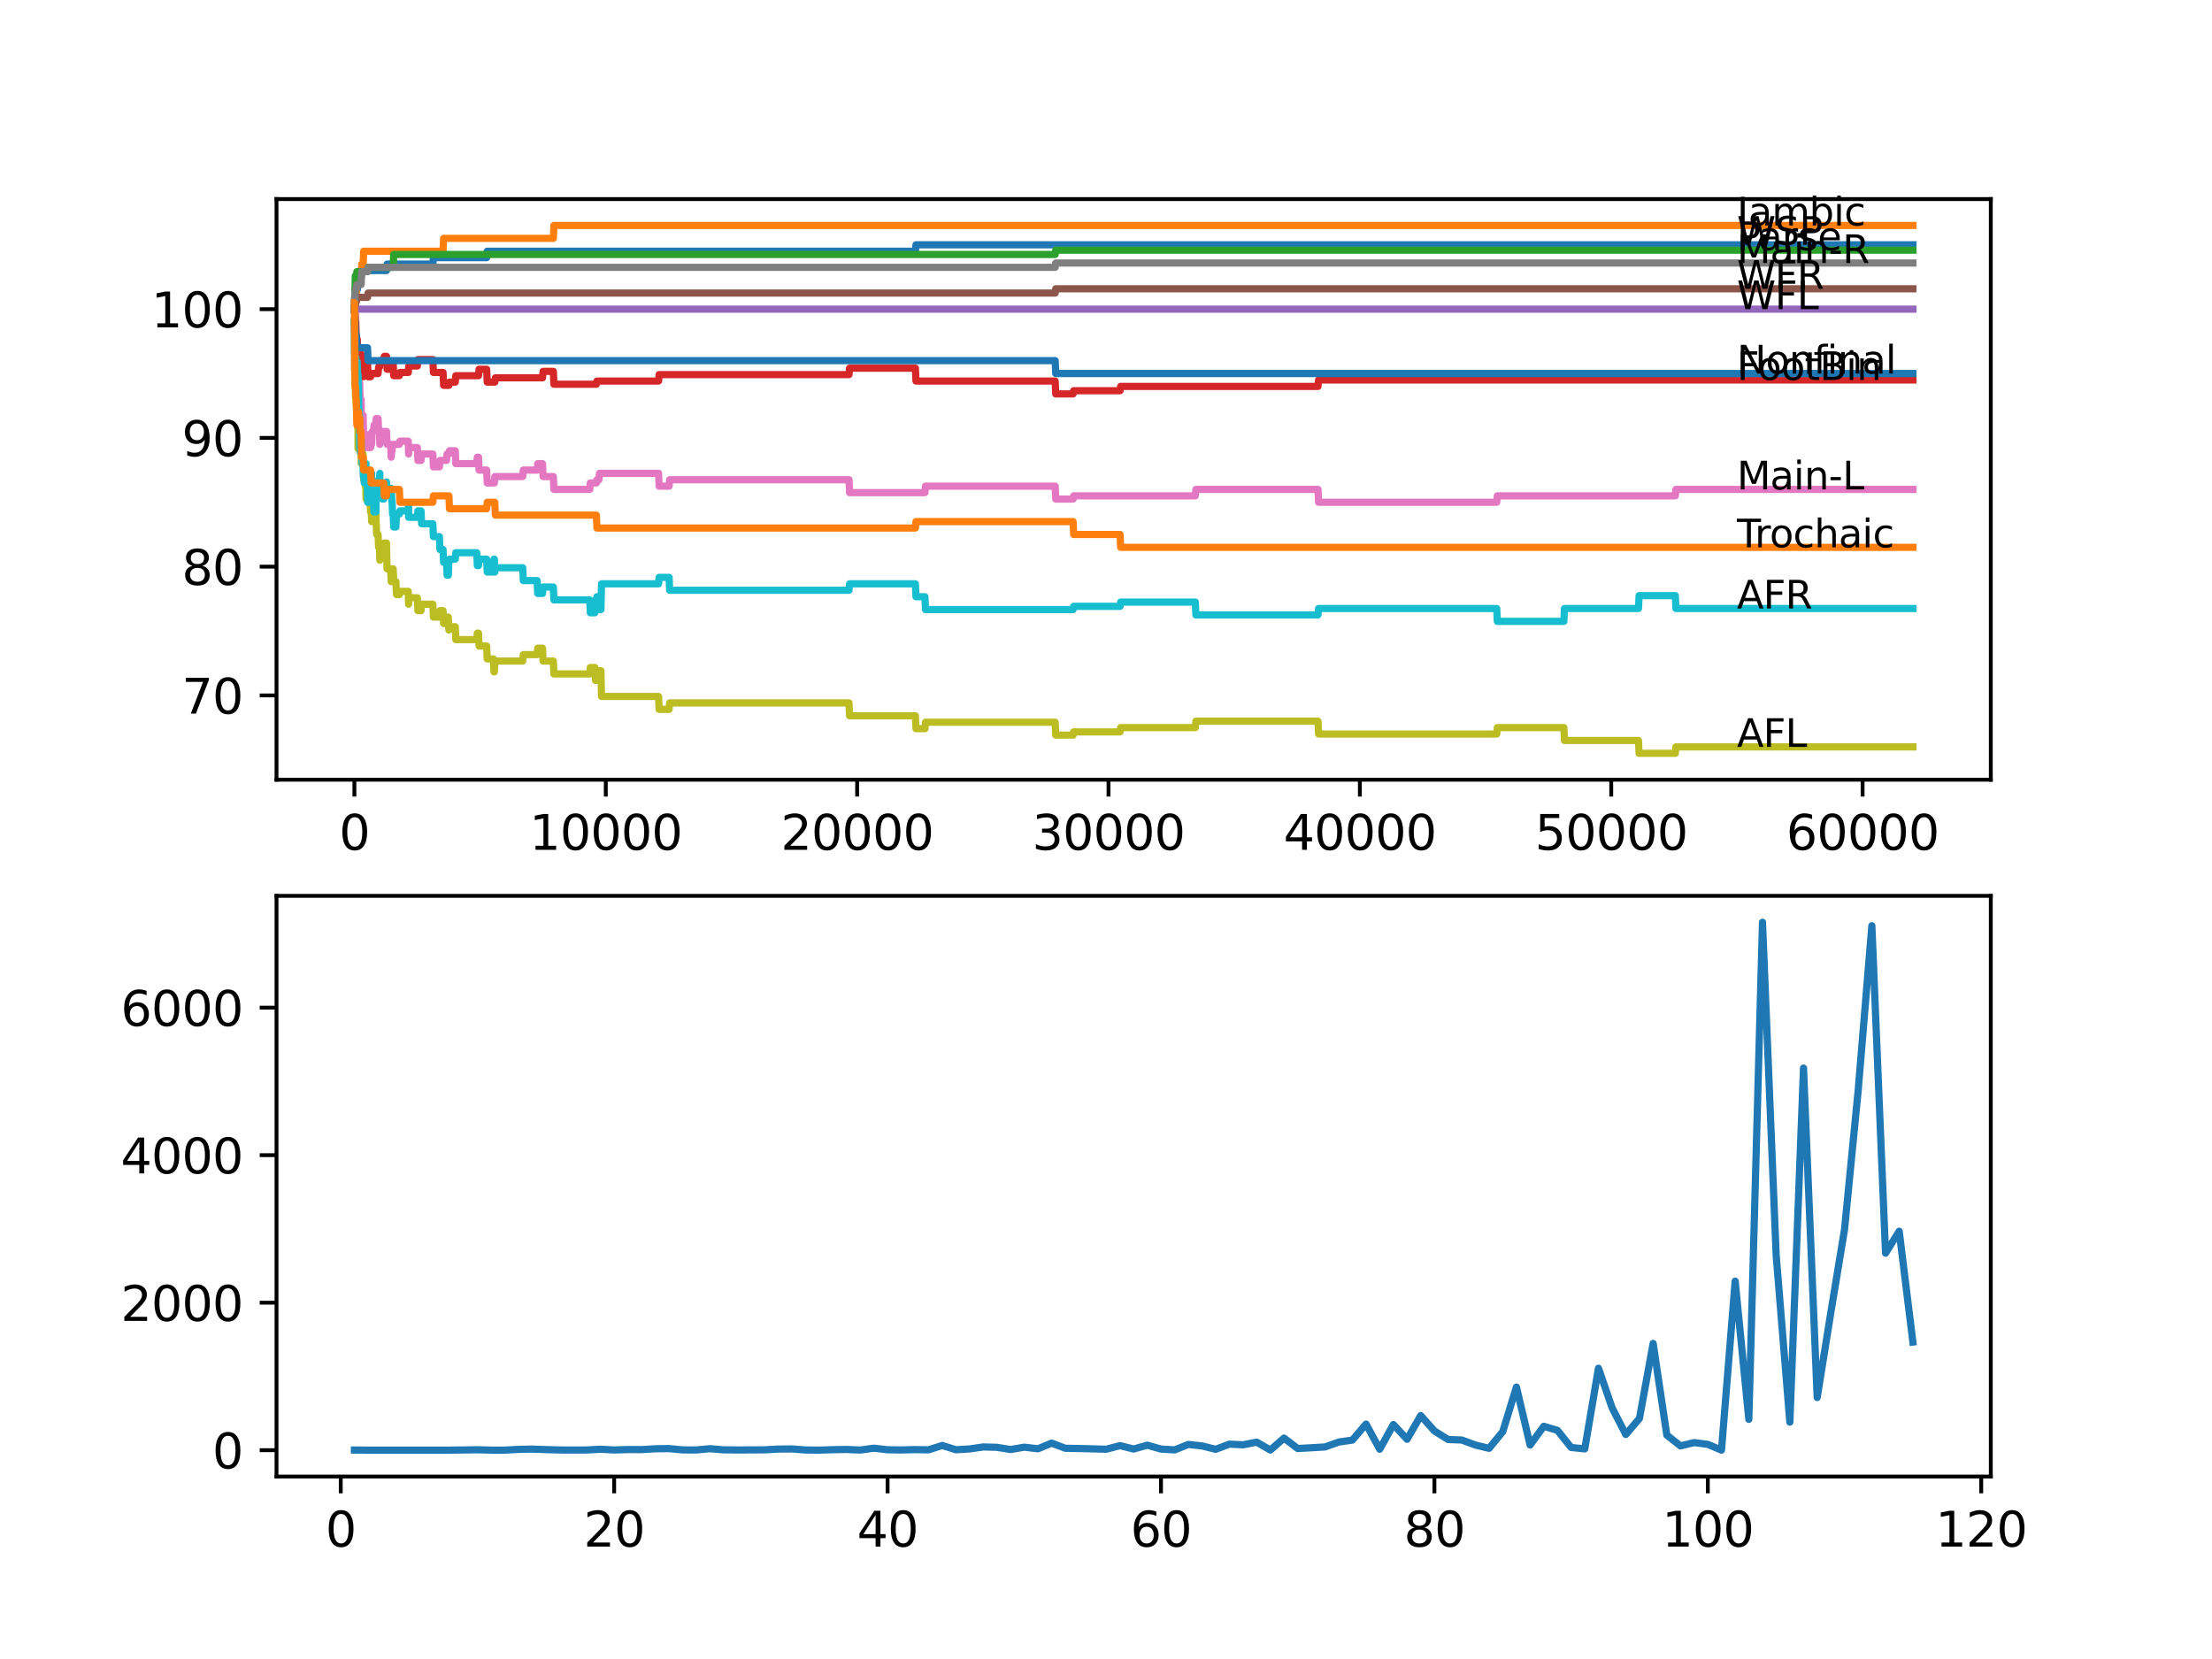 <?xml version="1.0" encoding="utf-8" standalone="no"?>
<!DOCTYPE svg PUBLIC "-//W3C//DTD SVG 1.1//EN"
  "http://www.w3.org/Graphics/SVG/1.1/DTD/svg11.dtd">
<svg xmlns:xlink="http://www.w3.org/1999/xlink" width="460.8pt" height="345.6pt" viewBox="0 0 460.8 345.6" xmlns="http://www.w3.org/2000/svg" version="1.1">
 <defs>
  <style type="text/css">*{stroke-linejoin: round; stroke-linecap: butt}</style>
 </defs>
 <g id="figure_1">
  <g id="patch_1">
   <path d="M 0 345.6 
L 460.8 345.6 
L 460.8 0 
L 0 0 
z
" style="fill: #ffffff"/>
  </g>
  <g id="axes_1">
   <g id="patch_2">
    <path d="M 57.6 162.432 
L 414.72 162.432 
L 414.72 41.472 
L 57.6 41.472 
z
" style="fill: #ffffff"/>
   </g>
   <g id="matplotlib.axis_1">
    <g id="xtick_1">
     <g id="line2d_1">
      <defs>
       <path id="m7bf38238f0" d="M 0 0 
L 0 3.5 
" style="stroke: #000000; stroke-width: 0.8"/>
      </defs>
      <g>
       <use xlink:href="#m7bf38238f0" x="73.827" y="162.432" style="stroke: #000000; stroke-width: 0.8"/>
      </g>
     </g>
     <g id="text_1">
      <!-- 0 -->
      <g transform="translate(70.646 177.03)scale(0.1 -0.1)">
       <defs>
        <path id="DejaVuSans-30" d="M 2034 4250 
Q 1547 4250 1301 3770 
Q 1056 3291 1056 2328 
Q 1056 1369 1301 889 
Q 1547 409 2034 409 
Q 2525 409 2770 889 
Q 3016 1369 3016 2328 
Q 3016 3291 2770 3770 
Q 2525 4250 2034 4250 
z
M 2034 4750 
Q 2819 4750 3233 4129 
Q 3647 3509 3647 2328 
Q 3647 1150 3233 529 
Q 2819 -91 2034 -91 
Q 1250 -91 836 529 
Q 422 1150 422 2328 
Q 422 3509 836 4129 
Q 1250 4750 2034 4750 
z
" transform="scale(0.016)"/>
       </defs>
       <use xlink:href="#DejaVuSans-30"/>
      </g>
     </g>
    </g>
    <g id="xtick_2">
     <g id="line2d_2">
      <g>
       <use xlink:href="#m7bf38238f0" x="126.192" y="162.432" style="stroke: #000000; stroke-width: 0.8"/>
      </g>
     </g>
     <g id="text_2">
      <!-- 10000 -->
      <g transform="translate(110.286 177.03)scale(0.1 -0.1)">
       <defs>
        <path id="DejaVuSans-31" d="M 794 531 
L 1825 531 
L 1825 4091 
L 703 3866 
L 703 4441 
L 1819 4666 
L 2450 4666 
L 2450 531 
L 3481 531 
L 3481 0 
L 794 0 
L 794 531 
z
" transform="scale(0.016)"/>
       </defs>
       <use xlink:href="#DejaVuSans-31"/>
       <use xlink:href="#DejaVuSans-30" x="63.623"/>
       <use xlink:href="#DejaVuSans-30" x="127.246"/>
       <use xlink:href="#DejaVuSans-30" x="190.869"/>
       <use xlink:href="#DejaVuSans-30" x="254.492"/>
      </g>
     </g>
    </g>
    <g id="xtick_3">
     <g id="line2d_3">
      <g>
       <use xlink:href="#m7bf38238f0" x="178.556" y="162.432" style="stroke: #000000; stroke-width: 0.8"/>
      </g>
     </g>
     <g id="text_3">
      <!-- 20000 -->
      <g transform="translate(162.65 177.03)scale(0.1 -0.1)">
       <defs>
        <path id="DejaVuSans-32" d="M 1228 531 
L 3431 531 
L 3431 0 
L 469 0 
L 469 531 
Q 828 903 1448 1529 
Q 2069 2156 2228 2338 
Q 2531 2678 2651 2914 
Q 2772 3150 2772 3378 
Q 2772 3750 2511 3984 
Q 2250 4219 1831 4219 
Q 1534 4219 1204 4116 
Q 875 4013 500 3803 
L 500 4441 
Q 881 4594 1212 4672 
Q 1544 4750 1819 4750 
Q 2544 4750 2975 4387 
Q 3406 4025 3406 3419 
Q 3406 3131 3298 2873 
Q 3191 2616 2906 2266 
Q 2828 2175 2409 1742 
Q 1991 1309 1228 531 
z
" transform="scale(0.016)"/>
       </defs>
       <use xlink:href="#DejaVuSans-32"/>
       <use xlink:href="#DejaVuSans-30" x="63.623"/>
       <use xlink:href="#DejaVuSans-30" x="127.246"/>
       <use xlink:href="#DejaVuSans-30" x="190.869"/>
       <use xlink:href="#DejaVuSans-30" x="254.492"/>
      </g>
     </g>
    </g>
    <g id="xtick_4">
     <g id="line2d_4">
      <g>
       <use xlink:href="#m7bf38238f0" x="230.921" y="162.432" style="stroke: #000000; stroke-width: 0.8"/>
      </g>
     </g>
     <g id="text_4">
      <!-- 30000 -->
      <g transform="translate(215.015 177.03)scale(0.1 -0.1)">
       <defs>
        <path id="DejaVuSans-33" d="M 2597 2516 
Q 3050 2419 3304 2112 
Q 3559 1806 3559 1356 
Q 3559 666 3084 287 
Q 2609 -91 1734 -91 
Q 1441 -91 1130 -33 
Q 819 25 488 141 
L 488 750 
Q 750 597 1062 519 
Q 1375 441 1716 441 
Q 2309 441 2620 675 
Q 2931 909 2931 1356 
Q 2931 1769 2642 2001 
Q 2353 2234 1838 2234 
L 1294 2234 
L 1294 2753 
L 1863 2753 
Q 2328 2753 2575 2939 
Q 2822 3125 2822 3475 
Q 2822 3834 2567 4026 
Q 2313 4219 1838 4219 
Q 1578 4219 1281 4162 
Q 984 4106 628 3988 
L 628 4550 
Q 988 4650 1302 4700 
Q 1616 4750 1894 4750 
Q 2613 4750 3031 4423 
Q 3450 4097 3450 3541 
Q 3450 3153 3228 2886 
Q 3006 2619 2597 2516 
z
" transform="scale(0.016)"/>
       </defs>
       <use xlink:href="#DejaVuSans-33"/>
       <use xlink:href="#DejaVuSans-30" x="63.623"/>
       <use xlink:href="#DejaVuSans-30" x="127.246"/>
       <use xlink:href="#DejaVuSans-30" x="190.869"/>
       <use xlink:href="#DejaVuSans-30" x="254.492"/>
      </g>
     </g>
    </g>
    <g id="xtick_5">
     <g id="line2d_5">
      <g>
       <use xlink:href="#m7bf38238f0" x="283.285" y="162.432" style="stroke: #000000; stroke-width: 0.8"/>
      </g>
     </g>
     <g id="text_5">
      <!-- 40000 -->
      <g transform="translate(267.379 177.03)scale(0.1 -0.1)">
       <defs>
        <path id="DejaVuSans-34" d="M 2419 4116 
L 825 1625 
L 2419 1625 
L 2419 4116 
z
M 2253 4666 
L 3047 4666 
L 3047 1625 
L 3713 1625 
L 3713 1100 
L 3047 1100 
L 3047 0 
L 2419 0 
L 2419 1100 
L 313 1100 
L 313 1709 
L 2253 4666 
z
" transform="scale(0.016)"/>
       </defs>
       <use xlink:href="#DejaVuSans-34"/>
       <use xlink:href="#DejaVuSans-30" x="63.623"/>
       <use xlink:href="#DejaVuSans-30" x="127.246"/>
       <use xlink:href="#DejaVuSans-30" x="190.869"/>
       <use xlink:href="#DejaVuSans-30" x="254.492"/>
      </g>
     </g>
    </g>
    <g id="xtick_6">
     <g id="line2d_6">
      <g>
       <use xlink:href="#m7bf38238f0" x="335.65" y="162.432" style="stroke: #000000; stroke-width: 0.8"/>
      </g>
     </g>
     <g id="text_6">
      <!-- 50000 -->
      <g transform="translate(319.744 177.03)scale(0.1 -0.1)">
       <defs>
        <path id="DejaVuSans-35" d="M 691 4666 
L 3169 4666 
L 3169 4134 
L 1269 4134 
L 1269 2991 
Q 1406 3038 1543 3061 
Q 1681 3084 1819 3084 
Q 2600 3084 3056 2656 
Q 3513 2228 3513 1497 
Q 3513 744 3044 326 
Q 2575 -91 1722 -91 
Q 1428 -91 1123 -41 
Q 819 9 494 109 
L 494 744 
Q 775 591 1075 516 
Q 1375 441 1709 441 
Q 2250 441 2565 725 
Q 2881 1009 2881 1497 
Q 2881 1984 2565 2268 
Q 2250 2553 1709 2553 
Q 1456 2553 1204 2497 
Q 953 2441 691 2322 
L 691 4666 
z
" transform="scale(0.016)"/>
       </defs>
       <use xlink:href="#DejaVuSans-35"/>
       <use xlink:href="#DejaVuSans-30" x="63.623"/>
       <use xlink:href="#DejaVuSans-30" x="127.246"/>
       <use xlink:href="#DejaVuSans-30" x="190.869"/>
       <use xlink:href="#DejaVuSans-30" x="254.492"/>
      </g>
     </g>
    </g>
    <g id="xtick_7">
     <g id="line2d_7">
      <g>
       <use xlink:href="#m7bf38238f0" x="388.014" y="162.432" style="stroke: #000000; stroke-width: 0.8"/>
      </g>
     </g>
     <g id="text_7">
      <!-- 60000 -->
      <g transform="translate(372.108 177.03)scale(0.1 -0.1)">
       <defs>
        <path id="DejaVuSans-36" d="M 2113 2584 
Q 1688 2584 1439 2293 
Q 1191 2003 1191 1497 
Q 1191 994 1439 701 
Q 1688 409 2113 409 
Q 2538 409 2786 701 
Q 3034 994 3034 1497 
Q 3034 2003 2786 2293 
Q 2538 2584 2113 2584 
z
M 3366 4563 
L 3366 3988 
Q 3128 4100 2886 4159 
Q 2644 4219 2406 4219 
Q 1781 4219 1451 3797 
Q 1122 3375 1075 2522 
Q 1259 2794 1537 2939 
Q 1816 3084 2150 3084 
Q 2853 3084 3261 2657 
Q 3669 2231 3669 1497 
Q 3669 778 3244 343 
Q 2819 -91 2113 -91 
Q 1303 -91 875 529 
Q 447 1150 447 2328 
Q 447 3434 972 4092 
Q 1497 4750 2381 4750 
Q 2619 4750 2861 4703 
Q 3103 4656 3366 4563 
z
" transform="scale(0.016)"/>
       </defs>
       <use xlink:href="#DejaVuSans-36"/>
       <use xlink:href="#DejaVuSans-30" x="63.623"/>
       <use xlink:href="#DejaVuSans-30" x="127.246"/>
       <use xlink:href="#DejaVuSans-30" x="190.869"/>
       <use xlink:href="#DejaVuSans-30" x="254.492"/>
      </g>
     </g>
    </g>
   </g>
   <g id="matplotlib.axis_2">
    <g id="ytick_1">
     <g id="line2d_8">
      <defs>
       <path id="m61b0fc050c" d="M 0 0 
L -3.5 0 
" style="stroke: #000000; stroke-width: 0.8"/>
      </defs>
      <g>
       <use xlink:href="#m61b0fc050c" x="57.6" y="144.865" style="stroke: #000000; stroke-width: 0.8"/>
      </g>
     </g>
     <g id="text_8">
      <!-- 70 -->
      <g transform="translate(37.875 148.664)scale(0.1 -0.1)">
       <defs>
        <path id="DejaVuSans-37" d="M 525 4666 
L 3525 4666 
L 3525 4397 
L 1831 0 
L 1172 0 
L 2766 4134 
L 525 4134 
L 525 4666 
z
" transform="scale(0.016)"/>
       </defs>
       <use xlink:href="#DejaVuSans-37"/>
       <use xlink:href="#DejaVuSans-30" x="63.623"/>
      </g>
     </g>
    </g>
    <g id="ytick_2">
     <g id="line2d_9">
      <g>
       <use xlink:href="#m61b0fc050c" x="57.6" y="118.044" style="stroke: #000000; stroke-width: 0.8"/>
      </g>
     </g>
     <g id="text_9">
      <!-- 80 -->
      <g transform="translate(37.875 121.843)scale(0.1 -0.1)">
       <defs>
        <path id="DejaVuSans-38" d="M 2034 2216 
Q 1584 2216 1326 1975 
Q 1069 1734 1069 1313 
Q 1069 891 1326 650 
Q 1584 409 2034 409 
Q 2484 409 2743 651 
Q 3003 894 3003 1313 
Q 3003 1734 2745 1975 
Q 2488 2216 2034 2216 
z
M 1403 2484 
Q 997 2584 770 2862 
Q 544 3141 544 3541 
Q 544 4100 942 4425 
Q 1341 4750 2034 4750 
Q 2731 4750 3128 4425 
Q 3525 4100 3525 3541 
Q 3525 3141 3298 2862 
Q 3072 2584 2669 2484 
Q 3125 2378 3379 2068 
Q 3634 1759 3634 1313 
Q 3634 634 3220 271 
Q 2806 -91 2034 -91 
Q 1263 -91 848 271 
Q 434 634 434 1313 
Q 434 1759 690 2068 
Q 947 2378 1403 2484 
z
M 1172 3481 
Q 1172 3119 1398 2916 
Q 1625 2713 2034 2713 
Q 2441 2713 2670 2916 
Q 2900 3119 2900 3481 
Q 2900 3844 2670 4047 
Q 2441 4250 2034 4250 
Q 1625 4250 1398 4047 
Q 1172 3844 1172 3481 
z
" transform="scale(0.016)"/>
       </defs>
       <use xlink:href="#DejaVuSans-38"/>
       <use xlink:href="#DejaVuSans-30" x="63.623"/>
      </g>
     </g>
    </g>
    <g id="ytick_3">
     <g id="line2d_10">
      <g>
       <use xlink:href="#m61b0fc050c" x="57.6" y="91.224" style="stroke: #000000; stroke-width: 0.8"/>
      </g>
     </g>
     <g id="text_10">
      <!-- 90 -->
      <g transform="translate(37.875 95.023)scale(0.1 -0.1)">
       <defs>
        <path id="DejaVuSans-39" d="M 703 97 
L 703 672 
Q 941 559 1184 500 
Q 1428 441 1663 441 
Q 2288 441 2617 861 
Q 2947 1281 2994 2138 
Q 2813 1869 2534 1725 
Q 2256 1581 1919 1581 
Q 1219 1581 811 2004 
Q 403 2428 403 3163 
Q 403 3881 828 4315 
Q 1253 4750 1959 4750 
Q 2769 4750 3195 4129 
Q 3622 3509 3622 2328 
Q 3622 1225 3098 567 
Q 2575 -91 1691 -91 
Q 1453 -91 1209 -44 
Q 966 3 703 97 
z
M 1959 2075 
Q 2384 2075 2632 2365 
Q 2881 2656 2881 3163 
Q 2881 3666 2632 3958 
Q 2384 4250 1959 4250 
Q 1534 4250 1286 3958 
Q 1038 3666 1038 3163 
Q 1038 2656 1286 2365 
Q 1534 2075 1959 2075 
z
" transform="scale(0.016)"/>
       </defs>
       <use xlink:href="#DejaVuSans-39"/>
       <use xlink:href="#DejaVuSans-30" x="63.623"/>
      </g>
     </g>
    </g>
    <g id="ytick_4">
     <g id="line2d_11">
      <g>
       <use xlink:href="#m61b0fc050c" x="57.6" y="64.403" style="stroke: #000000; stroke-width: 0.8"/>
      </g>
     </g>
     <g id="text_11">
      <!-- 100 -->
      <g transform="translate(31.512 68.203)scale(0.1 -0.1)">
       <use xlink:href="#DejaVuSans-31"/>
       <use xlink:href="#DejaVuSans-30" x="63.623"/>
       <use xlink:href="#DejaVuSans-30" x="127.246"/>
      </g>
     </g>
    </g>
   </g>
   <g id="line2d_12">
    <path d="M 73.833 63.062 
L 73.843 63.062 
L 73.964 60.38 
L 74.424 60.38 
L 74.54 59.039 
L 74.576 59.039 
L 74.692 57.698 
L 74.953 57.698 
L 75.069 56.357 
L 80.52 56.357 
L 80.635 55.016 
L 90.17 55.016 
L 90.286 53.675 
L 101.382 53.675 
L 101.497 52.334 
L 190.695 52.334 
L 190.81 50.993 
L 398.487 50.993 
L 398.487 50.993 
" clip-path="url(#p7c6f88dad3)" style="fill: none; stroke: #1f77b4; stroke-width: 1.5; stroke-linecap: square"/>
   </g>
   <g id="line2d_13">
    <path d="M 73.833 64.403 
L 73.843 64.403 
L 73.969 60.38 
L 74.11 60.38 
L 74.126 63.062 
L 74.22 60.38 
L 74.335 57.698 
L 75.247 57.698 
L 75.362 55.016 
L 75.65 55.016 
L 75.765 52.334 
L 92.296 52.334 
L 92.412 49.652 
L 115.274 49.652 
L 115.389 46.97 
L 398.487 46.97 
L 398.487 46.97 
" clip-path="url(#p7c6f88dad3)" style="fill: none; stroke: #ff7f0e; stroke-width: 1.5; stroke-linecap: square"/>
   </g>
   <g id="line2d_14">
    <path d="M 73.833 64.403 
L 73.854 64.403 
L 74.016 57.475 
L 74.236 57.475 
L 74.351 56.581 
L 76.566 56.581 
L 76.681 55.687 
L 81.902 55.687 
L 82.017 53.005 
L 219.814 53.005 
L 219.93 52.111 
L 398.487 52.111 
L 398.487 52.111 
" clip-path="url(#p7c6f88dad3)" style="fill: none; stroke: #2ca02c; stroke-width: 1.5; stroke-linecap: square"/>
   </g>
   <g id="line2d_15">
    <path d="M 73.833 67.085 
L 73.838 67.085 
L 73.869 69.097 
L 73.958 65.297 
L 73.99 65.297 
L 74.068 67.979 
L 74.1 67.085 
L 74.126 67.085 
L 74.241 71.556 
L 74.325 71.556 
L 74.424 70.662 
L 74.54 73.344 
L 74.576 73.344 
L 74.692 76.026 
L 74.707 76.026 
L 74.822 75.355 
L 74.953 75.355 
L 74.959 78.037 
L 75.058 76.026 
L 75.173 74.685 
L 75.199 74.685 
L 75.247 73.791 
L 75.252 76.473 
L 75.299 75.802 
L 75.65 75.802 
L 75.681 78.484 
L 75.76 77.143 
L 76.205 77.143 
L 76.32 75.802 
L 76.566 75.802 
L 76.681 78.484 
L 77.205 78.484 
L 77.32 77.814 
L 78.76 77.814 
L 78.875 76.473 
L 79.064 76.473 
L 79.179 75.132 
L 79.938 75.132 
L 80.054 74.238 
L 80.52 74.238 
L 80.635 76.92 
L 81.378 76.92 
L 81.494 75.579 
L 81.902 75.579 
L 82.017 78.261 
L 83.195 78.261 
L 83.311 77.59 
L 85.049 77.59 
L 85.164 76.249 
L 86.94 76.249 
L 87.055 74.908 
L 90.17 74.908 
L 90.286 77.59 
L 92.296 77.59 
L 92.412 80.272 
L 93.517 80.272 
L 93.632 79.602 
L 94.836 79.602 
L 94.951 78.261 
L 99.685 78.261 
L 99.8 76.92 
L 101.382 76.92 
L 101.497 79.602 
L 103.078 79.602 
L 103.193 78.708 
L 113.017 78.708 
L 113.132 77.367 
L 115.274 77.367 
L 115.389 80.049 
L 124.234 80.049 
L 124.349 79.378 
L 137.194 79.378 
L 137.309 78.037 
L 176.865 78.037 
L 176.98 76.696 
L 190.695 76.696 
L 190.81 79.378 
L 219.814 79.378 
L 219.93 82.06 
L 223.553 82.06 
L 223.668 81.39 
L 233.335 81.39 
L 233.45 80.496 
L 274.561 80.496 
L 274.677 79.155 
L 398.487 79.155 
L 398.487 79.155 
" clip-path="url(#p7c6f88dad3)" style="fill: none; stroke: #d62728; stroke-width: 1.5; stroke-linecap: square"/>
   </g>
   <g id="line2d_16">
    <path d="M 73.833 64.403 
L 398.487 64.403 
L 398.487 64.403 
" clip-path="url(#p7c6f88dad3)" style="fill: none; stroke: #9467bd; stroke-width: 1.5; stroke-linecap: square"/>
   </g>
   <g id="line2d_17">
    <path d="M 73.833 64.403 
L 73.854 64.403 
L 73.969 63.733 
L 73.99 63.733 
L 74.105 62.839 
L 74.236 62.839 
L 74.351 61.945 
L 76.566 61.945 
L 76.681 61.051 
L 219.814 61.051 
L 219.93 60.157 
L 398.487 60.157 
L 398.487 60.157 
" clip-path="url(#p7c6f88dad3)" style="fill: none; stroke: #8c564b; stroke-width: 1.5; stroke-linecap: square"/>
   </g>
   <g id="line2d_18">
    <path d="M 73.833 67.085 
L 73.838 67.085 
L 73.843 66.415 
L 73.869 77.143 
L 73.89 77.143 
L 73.99 76.473 
L 74.105 79.155 
L 74.126 79.155 
L 74.241 83.178 
L 74.424 83.178 
L 74.54 85.86 
L 74.576 84.519 
L 74.582 87.201 
L 74.644 87.201 
L 74.681 87.201 
L 74.807 82.507 
L 74.849 82.507 
L 74.953 79.825 
L 74.959 82.507 
L 74.995 81.837 
L 75 84.519 
L 75.063 83.178 
L 75.231 83.178 
L 75.288 88.542 
L 75.346 86.53 
L 75.65 86.53 
L 75.77 91.894 
L 75.885 90.553 
L 76.205 90.553 
L 76.252 93.235 
L 76.315 91.894 
L 76.467 91.894 
L 76.566 90.553 
L 76.571 93.235 
L 77.205 93.235 
L 77.32 92.565 
L 77.42 92.565 
L 77.54 89.883 
L 77.812 89.883 
L 77.928 88.542 
L 78.252 88.542 
L 78.367 87.201 
L 78.76 87.201 
L 78.875 89.883 
L 79.064 89.883 
L 79.127 92.565 
L 79.174 91.224 
L 79.556 91.224 
L 79.671 89.883 
L 80.52 89.883 
L 80.635 92.565 
L 81.378 92.565 
L 81.494 95.247 
L 81.499 95.247 
L 81.614 93.906 
L 81.672 93.906 
L 81.787 92.565 
L 83.195 92.565 
L 83.311 91.894 
L 85.049 91.894 
L 85.117 94.576 
L 85.159 93.235 
L 86.94 93.235 
L 87.055 95.917 
L 87.715 95.917 
L 87.83 94.576 
L 90.17 94.576 
L 90.286 97.258 
L 91.537 97.258 
L 91.652 95.917 
L 93.019 95.917 
L 93.134 94.576 
L 93.517 94.576 
L 93.632 93.906 
L 94.836 93.906 
L 94.951 96.588 
L 99.319 96.588 
L 99.434 95.247 
L 99.685 95.247 
L 99.8 97.929 
L 101.382 97.929 
L 101.497 100.611 
L 102.984 100.611 
L 103.099 99.27 
L 108.896 99.27 
L 109.011 97.929 
L 111.902 97.929 
L 112.017 96.588 
L 113.017 96.588 
L 113.132 99.27 
L 115.274 99.27 
L 115.389 101.952 
L 122.856 101.952 
L 122.972 100.611 
L 124.234 100.611 
L 124.349 99.94 
L 124.773 99.94 
L 124.888 98.599 
L 137.194 98.599 
L 137.309 101.281 
L 139.383 101.281 
L 139.498 99.94 
L 176.865 99.94 
L 176.98 102.623 
L 192.684 102.623 
L 192.8 101.281 
L 219.814 101.281 
L 219.93 103.964 
L 223.553 103.964 
L 223.668 103.293 
L 249.008 103.293 
L 249.123 101.952 
L 274.561 101.952 
L 274.677 104.634 
L 311.798 104.634 
L 311.913 103.293 
L 349.008 103.293 
L 349.123 101.952 
L 398.487 101.952 
L 398.487 101.952 
" clip-path="url(#p7c6f88dad3)" style="fill: none; stroke: #e377c2; stroke-width: 1.5; stroke-linecap: square"/>
   </g>
   <g id="line2d_19">
    <path d="M 73.833 64.403 
L 73.848 64.403 
L 73.964 61.051 
L 73.99 61.051 
L 74.105 60.157 
L 74.236 60.157 
L 74.351 59.263 
L 75.231 59.263 
L 75.346 56.581 
L 76.566 56.581 
L 76.681 55.687 
L 219.814 55.687 
L 219.93 54.793 
L 398.487 54.793 
L 398.487 54.793 
" clip-path="url(#p7c6f88dad3)" style="fill: none; stroke: #7f7f7f; stroke-width: 1.5; stroke-linecap: square"/>
   </g>
   <g id="line2d_20">
    <path d="M 73.833 67.085 
L 73.838 67.085 
L 73.843 66.415 
L 73.869 77.143 
L 73.875 77.143 
L 73.922 75.579 
L 73.937 80.049 
L 73.964 80.049 
L 73.99 80.049 
L 74.068 82.731 
L 74.1 81.837 
L 74.126 81.837 
L 74.241 84.966 
L 74.283 84.966 
L 74.325 87.648 
L 74.393 86.754 
L 74.424 86.754 
L 74.54 89.436 
L 74.561 88.095 
L 74.582 93.459 
L 74.634 93.459 
L 74.681 93.459 
L 74.77 88.765 
L 74.796 91.447 
L 74.849 91.447 
L 74.953 88.765 
L 74.959 91.447 
L 74.995 90.777 
L 75 93.459 
L 75.058 92.118 
L 75.173 94.8 
L 75.199 94.8 
L 75.247 93.906 
L 75.252 96.588 
L 75.299 95.917 
L 75.315 95.917 
L 75.43 94.576 
L 75.65 94.576 
L 75.77 99.94 
L 75.885 98.599 
L 76.001 98.599 
L 76.116 101.281 
L 76.205 101.281 
L 76.252 103.964 
L 76.315 102.623 
L 76.467 102.623 
L 76.566 101.281 
L 76.571 103.964 
L 77.069 103.964 
L 77.184 106.646 
L 77.205 106.646 
L 77.32 105.975 
L 77.325 105.975 
L 77.42 108.657 
L 77.435 107.316 
L 77.488 107.316 
L 77.603 105.975 
L 77.812 105.975 
L 77.896 104.634 
L 77.901 107.316 
L 77.917 107.316 
L 78.252 107.316 
L 78.331 105.975 
L 78.336 108.657 
L 78.352 108.657 
L 78.467 111.339 
L 78.76 111.339 
L 78.875 114.021 
L 79.064 114.021 
L 79.127 116.703 
L 79.174 115.362 
L 79.556 115.362 
L 79.671 114.021 
L 79.938 114.021 
L 80.054 113.127 
L 80.509 113.127 
L 80.63 118.491 
L 81.378 118.491 
L 81.494 121.173 
L 81.499 121.173 
L 81.614 119.832 
L 81.672 119.832 
L 81.787 118.491 
L 81.902 118.491 
L 82.017 121.173 
L 82.478 121.173 
L 82.593 123.855 
L 83.195 123.855 
L 83.311 123.185 
L 85.049 123.185 
L 85.117 125.867 
L 85.159 124.526 
L 86.94 124.526 
L 87.055 127.208 
L 87.715 127.208 
L 87.83 125.867 
L 90.17 125.867 
L 90.286 128.549 
L 91.537 128.549 
L 91.652 127.208 
L 92.296 127.208 
L 92.412 129.89 
L 93.019 129.89 
L 93.134 128.549 
L 93.386 128.549 
L 93.501 131.231 
L 93.517 131.231 
L 93.632 130.56 
L 94.836 130.56 
L 94.951 133.242 
L 99.319 133.242 
L 99.434 131.901 
L 99.685 131.901 
L 99.8 134.583 
L 101.382 134.583 
L 101.497 137.266 
L 102.79 137.266 
L 102.905 139.948 
L 102.984 139.948 
L 103.099 137.713 
L 108.896 137.713 
L 109.011 136.372 
L 111.902 136.372 
L 112.017 135.03 
L 113.017 135.03 
L 113.132 137.713 
L 115.274 137.713 
L 115.389 140.395 
L 122.856 140.395 
L 122.972 139.054 
L 123.93 139.054 
L 124.045 141.736 
L 124.234 141.736 
L 124.349 141.065 
L 124.773 141.065 
L 124.888 139.724 
L 125.187 139.724 
L 125.307 145.088 
L 137.194 145.088 
L 137.309 147.77 
L 139.383 147.77 
L 139.498 146.429 
L 176.865 146.429 
L 176.98 149.111 
L 190.695 149.111 
L 190.81 151.793 
L 192.684 151.793 
L 192.8 150.452 
L 219.814 150.452 
L 219.93 153.134 
L 223.553 153.134 
L 223.668 152.464 
L 233.335 152.464 
L 233.45 151.57 
L 249.008 151.57 
L 249.123 150.229 
L 274.561 150.229 
L 274.677 152.911 
L 311.798 152.911 
L 311.913 151.57 
L 325.784 151.57 
L 325.9 154.252 
L 341.331 154.252 
L 341.447 156.934 
L 349.008 156.934 
L 349.123 155.593 
L 398.487 155.593 
L 398.487 155.593 
" clip-path="url(#p7c6f88dad3)" style="fill: none; stroke: #bcbd22; stroke-width: 1.5; stroke-linecap: square"/>
   </g>
   <g id="line2d_21">
    <path d="M 73.833 67.085 
L 73.838 67.085 
L 73.843 66.415 
L 73.869 73.791 
L 73.906 72.226 
L 73.922 72.226 
L 73.932 69.991 
L 73.995 75.355 
L 74.016 75.355 
L 74.068 75.355 
L 74.126 74.461 
L 74.142 79.825 
L 74.157 78.931 
L 74.283 78.931 
L 74.398 75.355 
L 74.424 75.355 
L 74.545 80.719 
L 74.561 80.719 
L 74.576 78.037 
L 74.671 80.719 
L 74.681 80.719 
L 74.77 88.095 
L 74.796 85.413 
L 74.849 85.413 
L 74.959 93.459 
L 74.969 92.788 
L 74.995 92.788 
L 75.048 91.447 
L 75.053 94.129 
L 75.105 92.788 
L 75.199 92.788 
L 75.247 91.894 
L 75.252 94.576 
L 75.299 93.906 
L 75.315 93.906 
L 75.43 96.588 
L 75.65 96.588 
L 75.681 99.27 
L 75.76 97.929 
L 75.77 97.929 
L 75.885 100.611 
L 76.001 100.611 
L 76.116 97.929 
L 76.205 97.929 
L 76.252 96.588 
L 76.257 99.27 
L 76.31 99.27 
L 76.467 99.27 
L 76.587 104.634 
L 77.069 104.634 
L 77.184 101.952 
L 77.205 101.952 
L 77.32 101.281 
L 77.325 101.281 
L 77.42 98.599 
L 77.435 101.281 
L 77.488 101.281 
L 77.603 103.964 
L 77.812 103.964 
L 77.896 106.646 
L 77.922 103.964 
L 78.252 103.964 
L 78.331 106.646 
L 78.357 101.281 
L 78.76 101.281 
L 78.875 99.94 
L 79.064 99.94 
L 79.127 98.599 
L 79.132 101.281 
L 79.169 101.281 
L 79.556 101.281 
L 79.671 103.964 
L 79.938 103.964 
L 80.054 103.07 
L 80.509 103.07 
L 80.52 100.387 
L 80.619 103.07 
L 81.378 103.07 
L 81.494 101.728 
L 81.499 101.728 
L 81.614 104.411 
L 81.672 104.411 
L 81.787 107.093 
L 81.902 107.093 
L 82.017 109.775 
L 82.478 109.775 
L 82.593 107.093 
L 83.195 107.093 
L 83.311 106.422 
L 85.049 106.422 
L 85.117 105.081 
L 85.123 107.763 
L 85.154 107.763 
L 86.94 107.763 
L 87.055 106.422 
L 87.715 106.422 
L 87.83 109.104 
L 90.17 109.104 
L 90.286 111.786 
L 91.537 111.786 
L 91.652 114.468 
L 92.296 114.468 
L 92.412 117.15 
L 93.019 117.15 
L 93.134 119.832 
L 93.386 119.832 
L 93.501 117.15 
L 93.517 117.15 
L 93.632 116.48 
L 94.836 116.48 
L 94.951 115.139 
L 99.319 115.139 
L 99.434 117.821 
L 99.685 117.821 
L 99.8 116.48 
L 101.382 116.48 
L 101.497 119.162 
L 102.79 119.162 
L 102.905 116.48 
L 102.984 116.48 
L 103.078 119.162 
L 103.094 118.268 
L 108.896 118.268 
L 109.011 120.95 
L 111.902 120.95 
L 112.017 123.632 
L 113.017 123.632 
L 113.132 122.291 
L 115.274 122.291 
L 115.389 124.973 
L 122.856 124.973 
L 122.972 127.655 
L 123.93 127.655 
L 124.045 124.973 
L 124.234 124.973 
L 124.349 124.302 
L 124.773 124.302 
L 124.888 126.984 
L 125.187 126.984 
L 125.307 121.62 
L 137.194 121.62 
L 137.309 120.279 
L 139.383 120.279 
L 139.498 122.961 
L 176.865 122.961 
L 176.98 121.62 
L 190.695 121.62 
L 190.81 124.302 
L 192.684 124.302 
L 192.8 126.984 
L 223.553 126.984 
L 223.668 126.314 
L 233.335 126.314 
L 233.45 125.42 
L 249.008 125.42 
L 249.123 128.102 
L 274.561 128.102 
L 274.677 126.761 
L 311.798 126.761 
L 311.913 129.443 
L 325.784 129.443 
L 325.9 126.761 
L 341.331 126.761 
L 341.447 124.079 
L 349.008 124.079 
L 349.123 126.761 
L 398.487 126.761 
L 398.487 126.761 
" clip-path="url(#p7c6f88dad3)" style="fill: none; stroke: #17becf; stroke-width: 1.5; stroke-linecap: square"/>
   </g>
   <g id="line2d_22">
    <path d="M 73.833 64.403 
L 73.854 64.403 
L 73.969 67.085 
L 73.99 67.085 
L 74.105 69.768 
L 74.236 69.768 
L 74.351 72.45 
L 76.566 72.45 
L 76.681 75.132 
L 219.814 75.132 
L 219.93 77.814 
L 398.487 77.814 
L 398.487 77.814 
" clip-path="url(#p7c6f88dad3)" style="fill: none; stroke: #1f77b4; stroke-width: 1.5; stroke-linecap: square"/>
   </g>
   <g id="line2d_23">
    <path d="M 73.833 63.062 
L 73.838 63.062 
L 73.979 80.496 
L 74.068 80.496 
L 74.184 83.178 
L 74.22 83.178 
L 74.341 88.542 
L 74.424 88.542 
L 74.54 87.201 
L 74.576 87.201 
L 74.692 85.86 
L 74.707 85.86 
L 74.822 88.542 
L 74.953 88.542 
L 74.959 87.201 
L 74.964 89.883 
L 75.058 89.883 
L 75.199 89.883 
L 75.32 95.247 
L 75.65 95.247 
L 75.765 97.929 
L 77.205 97.929 
L 77.32 100.611 
L 79.938 100.611 
L 80.054 103.293 
L 80.52 103.293 
L 80.635 101.952 
L 83.195 101.952 
L 83.311 104.634 
L 90.17 104.634 
L 90.286 103.293 
L 93.517 103.293 
L 93.632 105.975 
L 101.382 105.975 
L 101.497 104.634 
L 103.078 104.634 
L 103.193 107.316 
L 124.234 107.316 
L 124.349 109.998 
L 190.695 109.998 
L 190.81 108.657 
L 223.553 108.657 
L 223.668 111.339 
L 233.335 111.339 
L 233.45 114.021 
L 398.487 114.021 
L 398.487 114.021 
" clip-path="url(#p7c6f88dad3)" style="fill: none; stroke: #ff7f0e; stroke-width: 1.5; stroke-linecap: square"/>
   </g>
   <g id="patch_3">
    <path d="M 57.6 162.432 
L 57.6 41.472 
" style="fill: none; stroke: #000000; stroke-width: 0.8; stroke-linejoin: miter; stroke-linecap: square"/>
   </g>
   <g id="patch_4">
    <path d="M 414.72 162.432 
L 414.72 41.472 
" style="fill: none; stroke: #000000; stroke-width: 0.8; stroke-linejoin: miter; stroke-linecap: square"/>
   </g>
   <g id="patch_5">
    <path d="M 57.6 162.432 
L 414.72 162.432 
" style="fill: none; stroke: #000000; stroke-width: 0.8; stroke-linejoin: miter; stroke-linecap: square"/>
   </g>
   <g id="patch_6">
    <path d="M 57.6 41.472 
L 414.72 41.472 
" style="fill: none; stroke: #000000; stroke-width: 0.8; stroke-linejoin: miter; stroke-linecap: square"/>
   </g>
   <g id="text_12">
    <!-- WSP -->
    <g transform="translate(361.832 50.993)scale(0.08 -0.08)">
     <defs>
      <path id="DejaVuSans-57" d="M 213 4666 
L 850 4666 
L 1831 722 
L 2809 4666 
L 3519 4666 
L 4500 722 
L 5478 4666 
L 6119 4666 
L 4947 0 
L 4153 0 
L 3169 4050 
L 2175 0 
L 1381 0 
L 213 4666 
z
" transform="scale(0.016)"/>
      <path id="DejaVuSans-53" d="M 3425 4513 
L 3425 3897 
Q 3066 4069 2747 4153 
Q 2428 4238 2131 4238 
Q 1616 4238 1336 4038 
Q 1056 3838 1056 3469 
Q 1056 3159 1242 3001 
Q 1428 2844 1947 2747 
L 2328 2669 
Q 3034 2534 3370 2195 
Q 3706 1856 3706 1288 
Q 3706 609 3251 259 
Q 2797 -91 1919 -91 
Q 1588 -91 1214 -16 
Q 841 59 441 206 
L 441 856 
Q 825 641 1194 531 
Q 1563 422 1919 422 
Q 2459 422 2753 634 
Q 3047 847 3047 1241 
Q 3047 1584 2836 1778 
Q 2625 1972 2144 2069 
L 1759 2144 
Q 1053 2284 737 2584 
Q 422 2884 422 3419 
Q 422 4038 858 4394 
Q 1294 4750 2059 4750 
Q 2388 4750 2728 4690 
Q 3069 4631 3425 4513 
z
" transform="scale(0.016)"/>
      <path id="DejaVuSans-50" d="M 1259 4147 
L 1259 2394 
L 2053 2394 
Q 2494 2394 2734 2622 
Q 2975 2850 2975 3272 
Q 2975 3691 2734 3919 
Q 2494 4147 2053 4147 
L 1259 4147 
z
M 628 4666 
L 2053 4666 
Q 2838 4666 3239 4311 
Q 3641 3956 3641 3272 
Q 3641 2581 3239 2228 
Q 2838 1875 2053 1875 
L 1259 1875 
L 1259 0 
L 628 0 
L 628 4666 
z
" transform="scale(0.016)"/>
     </defs>
     <use xlink:href="#DejaVuSans-57"/>
     <use xlink:href="#DejaVuSans-53" x="98.877"/>
     <use xlink:href="#DejaVuSans-50" x="162.354"/>
    </g>
   </g>
   <g id="text_13">
    <!-- Iambic -->
    <g transform="translate(361.832 46.97)scale(0.08 -0.08)">
     <defs>
      <path id="DejaVuSans-49" d="M 628 4666 
L 1259 4666 
L 1259 0 
L 628 0 
L 628 4666 
z
" transform="scale(0.016)"/>
      <path id="DejaVuSans-61" d="M 2194 1759 
Q 1497 1759 1228 1600 
Q 959 1441 959 1056 
Q 959 750 1161 570 
Q 1363 391 1709 391 
Q 2188 391 2477 730 
Q 2766 1069 2766 1631 
L 2766 1759 
L 2194 1759 
z
M 3341 1997 
L 3341 0 
L 2766 0 
L 2766 531 
Q 2569 213 2275 61 
Q 1981 -91 1556 -91 
Q 1019 -91 701 211 
Q 384 513 384 1019 
Q 384 1609 779 1909 
Q 1175 2209 1959 2209 
L 2766 2209 
L 2766 2266 
Q 2766 2663 2505 2880 
Q 2244 3097 1772 3097 
Q 1472 3097 1187 3025 
Q 903 2953 641 2809 
L 641 3341 
Q 956 3463 1253 3523 
Q 1550 3584 1831 3584 
Q 2591 3584 2966 3190 
Q 3341 2797 3341 1997 
z
" transform="scale(0.016)"/>
      <path id="DejaVuSans-6d" d="M 3328 2828 
Q 3544 3216 3844 3400 
Q 4144 3584 4550 3584 
Q 5097 3584 5394 3201 
Q 5691 2819 5691 2113 
L 5691 0 
L 5113 0 
L 5113 2094 
Q 5113 2597 4934 2840 
Q 4756 3084 4391 3084 
Q 3944 3084 3684 2787 
Q 3425 2491 3425 1978 
L 3425 0 
L 2847 0 
L 2847 2094 
Q 2847 2600 2669 2842 
Q 2491 3084 2119 3084 
Q 1678 3084 1418 2786 
Q 1159 2488 1159 1978 
L 1159 0 
L 581 0 
L 581 3500 
L 1159 3500 
L 1159 2956 
Q 1356 3278 1631 3431 
Q 1906 3584 2284 3584 
Q 2666 3584 2933 3390 
Q 3200 3197 3328 2828 
z
" transform="scale(0.016)"/>
      <path id="DejaVuSans-62" d="M 3116 1747 
Q 3116 2381 2855 2742 
Q 2594 3103 2138 3103 
Q 1681 3103 1420 2742 
Q 1159 2381 1159 1747 
Q 1159 1113 1420 752 
Q 1681 391 2138 391 
Q 2594 391 2855 752 
Q 3116 1113 3116 1747 
z
M 1159 2969 
Q 1341 3281 1617 3432 
Q 1894 3584 2278 3584 
Q 2916 3584 3314 3078 
Q 3713 2572 3713 1747 
Q 3713 922 3314 415 
Q 2916 -91 2278 -91 
Q 1894 -91 1617 61 
Q 1341 213 1159 525 
L 1159 0 
L 581 0 
L 581 4863 
L 1159 4863 
L 1159 2969 
z
" transform="scale(0.016)"/>
      <path id="DejaVuSans-69" d="M 603 3500 
L 1178 3500 
L 1178 0 
L 603 0 
L 603 3500 
z
M 603 4863 
L 1178 4863 
L 1178 4134 
L 603 4134 
L 603 4863 
z
" transform="scale(0.016)"/>
      <path id="DejaVuSans-63" d="M 3122 3366 
L 3122 2828 
Q 2878 2963 2633 3030 
Q 2388 3097 2138 3097 
Q 1578 3097 1268 2742 
Q 959 2388 959 1747 
Q 959 1106 1268 751 
Q 1578 397 2138 397 
Q 2388 397 2633 464 
Q 2878 531 3122 666 
L 3122 134 
Q 2881 22 2623 -34 
Q 2366 -91 2075 -91 
Q 1284 -91 818 406 
Q 353 903 353 1747 
Q 353 2603 823 3093 
Q 1294 3584 2113 3584 
Q 2378 3584 2631 3529 
Q 2884 3475 3122 3366 
z
" transform="scale(0.016)"/>
     </defs>
     <use xlink:href="#DejaVuSans-49"/>
     <use xlink:href="#DejaVuSans-61" x="29.492"/>
     <use xlink:href="#DejaVuSans-6d" x="90.771"/>
     <use xlink:href="#DejaVuSans-62" x="188.184"/>
     <use xlink:href="#DejaVuSans-69" x="251.66"/>
     <use xlink:href="#DejaVuSans-63" x="279.443"/>
    </g>
   </g>
   <g id="text_14">
    <!-- Parse -->
    <g transform="translate(361.832 52.111)scale(0.08 -0.08)">
     <defs>
      <path id="DejaVuSans-72" d="M 2631 2963 
Q 2534 3019 2420 3045 
Q 2306 3072 2169 3072 
Q 1681 3072 1420 2755 
Q 1159 2438 1159 1844 
L 1159 0 
L 581 0 
L 581 3500 
L 1159 3500 
L 1159 2956 
Q 1341 3275 1631 3429 
Q 1922 3584 2338 3584 
Q 2397 3584 2469 3576 
Q 2541 3569 2628 3553 
L 2631 2963 
z
" transform="scale(0.016)"/>
      <path id="DejaVuSans-73" d="M 2834 3397 
L 2834 2853 
Q 2591 2978 2328 3040 
Q 2066 3103 1784 3103 
Q 1356 3103 1142 2972 
Q 928 2841 928 2578 
Q 928 2378 1081 2264 
Q 1234 2150 1697 2047 
L 1894 2003 
Q 2506 1872 2764 1633 
Q 3022 1394 3022 966 
Q 3022 478 2636 193 
Q 2250 -91 1575 -91 
Q 1294 -91 989 -36 
Q 684 19 347 128 
L 347 722 
Q 666 556 975 473 
Q 1284 391 1588 391 
Q 1994 391 2212 530 
Q 2431 669 2431 922 
Q 2431 1156 2273 1281 
Q 2116 1406 1581 1522 
L 1381 1569 
Q 847 1681 609 1914 
Q 372 2147 372 2553 
Q 372 3047 722 3315 
Q 1072 3584 1716 3584 
Q 2034 3584 2315 3537 
Q 2597 3491 2834 3397 
z
" transform="scale(0.016)"/>
      <path id="DejaVuSans-65" d="M 3597 1894 
L 3597 1613 
L 953 1613 
Q 991 1019 1311 708 
Q 1631 397 2203 397 
Q 2534 397 2845 478 
Q 3156 559 3463 722 
L 3463 178 
Q 3153 47 2828 -22 
Q 2503 -91 2169 -91 
Q 1331 -91 842 396 
Q 353 884 353 1716 
Q 353 2575 817 3079 
Q 1281 3584 2069 3584 
Q 2775 3584 3186 3129 
Q 3597 2675 3597 1894 
z
M 3022 2063 
Q 3016 2534 2758 2815 
Q 2500 3097 2075 3097 
Q 1594 3097 1305 2825 
Q 1016 2553 972 2059 
L 3022 2063 
z
" transform="scale(0.016)"/>
     </defs>
     <use xlink:href="#DejaVuSans-50"/>
     <use xlink:href="#DejaVuSans-61" x="55.803"/>
     <use xlink:href="#DejaVuSans-72" x="117.082"/>
     <use xlink:href="#DejaVuSans-73" x="158.195"/>
     <use xlink:href="#DejaVuSans-65" x="210.295"/>
    </g>
   </g>
   <g id="text_15">
    <!-- FootBin -->
    <g transform="translate(361.832 79.155)scale(0.08 -0.08)">
     <defs>
      <path id="DejaVuSans-46" d="M 628 4666 
L 3309 4666 
L 3309 4134 
L 1259 4134 
L 1259 2759 
L 3109 2759 
L 3109 2228 
L 1259 2228 
L 1259 0 
L 628 0 
L 628 4666 
z
" transform="scale(0.016)"/>
      <path id="DejaVuSans-6f" d="M 1959 3097 
Q 1497 3097 1228 2736 
Q 959 2375 959 1747 
Q 959 1119 1226 758 
Q 1494 397 1959 397 
Q 2419 397 2687 759 
Q 2956 1122 2956 1747 
Q 2956 2369 2687 2733 
Q 2419 3097 1959 3097 
z
M 1959 3584 
Q 2709 3584 3137 3096 
Q 3566 2609 3566 1747 
Q 3566 888 3137 398 
Q 2709 -91 1959 -91 
Q 1206 -91 779 398 
Q 353 888 353 1747 
Q 353 2609 779 3096 
Q 1206 3584 1959 3584 
z
" transform="scale(0.016)"/>
      <path id="DejaVuSans-74" d="M 1172 4494 
L 1172 3500 
L 2356 3500 
L 2356 3053 
L 1172 3053 
L 1172 1153 
Q 1172 725 1289 603 
Q 1406 481 1766 481 
L 2356 481 
L 2356 0 
L 1766 0 
Q 1100 0 847 248 
Q 594 497 594 1153 
L 594 3053 
L 172 3053 
L 172 3500 
L 594 3500 
L 594 4494 
L 1172 4494 
z
" transform="scale(0.016)"/>
      <path id="DejaVuSans-42" d="M 1259 2228 
L 1259 519 
L 2272 519 
Q 2781 519 3026 730 
Q 3272 941 3272 1375 
Q 3272 1813 3026 2020 
Q 2781 2228 2272 2228 
L 1259 2228 
z
M 1259 4147 
L 1259 2741 
L 2194 2741 
Q 2656 2741 2882 2914 
Q 3109 3088 3109 3444 
Q 3109 3797 2882 3972 
Q 2656 4147 2194 4147 
L 1259 4147 
z
M 628 4666 
L 2241 4666 
Q 2963 4666 3353 4366 
Q 3744 4066 3744 3513 
Q 3744 3084 3544 2831 
Q 3344 2578 2956 2516 
Q 3422 2416 3680 2098 
Q 3938 1781 3938 1306 
Q 3938 681 3513 340 
Q 3088 0 2303 0 
L 628 0 
L 628 4666 
z
" transform="scale(0.016)"/>
      <path id="DejaVuSans-6e" d="M 3513 2113 
L 3513 0 
L 2938 0 
L 2938 2094 
Q 2938 2591 2744 2837 
Q 2550 3084 2163 3084 
Q 1697 3084 1428 2787 
Q 1159 2491 1159 1978 
L 1159 0 
L 581 0 
L 581 3500 
L 1159 3500 
L 1159 2956 
Q 1366 3272 1645 3428 
Q 1925 3584 2291 3584 
Q 2894 3584 3203 3211 
Q 3513 2838 3513 2113 
z
" transform="scale(0.016)"/>
     </defs>
     <use xlink:href="#DejaVuSans-46"/>
     <use xlink:href="#DejaVuSans-6f" x="53.895"/>
     <use xlink:href="#DejaVuSans-6f" x="115.076"/>
     <use xlink:href="#DejaVuSans-74" x="176.258"/>
     <use xlink:href="#DejaVuSans-42" x="215.467"/>
     <use xlink:href="#DejaVuSans-69" x="284.07"/>
     <use xlink:href="#DejaVuSans-6e" x="311.854"/>
    </g>
   </g>
   <g id="text_16">
    <!-- WFL -->
    <g transform="translate(361.832 64.403)scale(0.08 -0.08)">
     <defs>
      <path id="DejaVuSans-4c" d="M 628 4666 
L 1259 4666 
L 1259 531 
L 3531 531 
L 3531 0 
L 628 0 
L 628 4666 
z
" transform="scale(0.016)"/>
     </defs>
     <use xlink:href="#DejaVuSans-57"/>
     <use xlink:href="#DejaVuSans-46" x="98.877"/>
     <use xlink:href="#DejaVuSans-4c" x="156.396"/>
    </g>
   </g>
   <g id="text_17">
    <!-- WFR -->
    <g transform="translate(361.832 60.157)scale(0.08 -0.08)">
     <defs>
      <path id="DejaVuSans-52" d="M 2841 2188 
Q 3044 2119 3236 1894 
Q 3428 1669 3622 1275 
L 4263 0 
L 3584 0 
L 2988 1197 
Q 2756 1666 2539 1819 
Q 2322 1972 1947 1972 
L 1259 1972 
L 1259 0 
L 628 0 
L 628 4666 
L 2053 4666 
Q 2853 4666 3247 4331 
Q 3641 3997 3641 3322 
Q 3641 2881 3436 2590 
Q 3231 2300 2841 2188 
z
M 1259 4147 
L 1259 2491 
L 2053 2491 
Q 2509 2491 2742 2702 
Q 2975 2913 2975 3322 
Q 2975 3731 2742 3939 
Q 2509 4147 2053 4147 
L 1259 4147 
z
" transform="scale(0.016)"/>
     </defs>
     <use xlink:href="#DejaVuSans-57"/>
     <use xlink:href="#DejaVuSans-46" x="98.877"/>
     <use xlink:href="#DejaVuSans-52" x="156.396"/>
    </g>
   </g>
   <g id="text_18">
    <!-- Main-L -->
    <g transform="translate(361.832 101.952)scale(0.08 -0.08)">
     <defs>
      <path id="DejaVuSans-4d" d="M 628 4666 
L 1569 4666 
L 2759 1491 
L 3956 4666 
L 4897 4666 
L 4897 0 
L 4281 0 
L 4281 4097 
L 3078 897 
L 2444 897 
L 1241 4097 
L 1241 0 
L 628 0 
L 628 4666 
z
" transform="scale(0.016)"/>
      <path id="DejaVuSans-2d" d="M 313 2009 
L 1997 2009 
L 1997 1497 
L 313 1497 
L 313 2009 
z
" transform="scale(0.016)"/>
     </defs>
     <use xlink:href="#DejaVuSans-4d"/>
     <use xlink:href="#DejaVuSans-61" x="86.279"/>
     <use xlink:href="#DejaVuSans-69" x="147.559"/>
     <use xlink:href="#DejaVuSans-6e" x="175.342"/>
     <use xlink:href="#DejaVuSans-2d" x="238.721"/>
     <use xlink:href="#DejaVuSans-4c" x="274.805"/>
    </g>
   </g>
   <g id="text_19">
    <!-- Main-R -->
    <g transform="translate(361.832 54.793)scale(0.08 -0.08)">
     <use xlink:href="#DejaVuSans-4d"/>
     <use xlink:href="#DejaVuSans-61" x="86.279"/>
     <use xlink:href="#DejaVuSans-69" x="147.559"/>
     <use xlink:href="#DejaVuSans-6e" x="175.342"/>
     <use xlink:href="#DejaVuSans-2d" x="238.721"/>
     <use xlink:href="#DejaVuSans-52" x="274.805"/>
    </g>
   </g>
   <g id="text_20">
    <!-- AFL -->
    <g transform="translate(361.832 155.593)scale(0.08 -0.08)">
     <defs>
      <path id="DejaVuSans-41" d="M 2188 4044 
L 1331 1722 
L 3047 1722 
L 2188 4044 
z
M 1831 4666 
L 2547 4666 
L 4325 0 
L 3669 0 
L 3244 1197 
L 1141 1197 
L 716 0 
L 50 0 
L 1831 4666 
z
" transform="scale(0.016)"/>
     </defs>
     <use xlink:href="#DejaVuSans-41"/>
     <use xlink:href="#DejaVuSans-46" x="68.408"/>
     <use xlink:href="#DejaVuSans-4c" x="125.928"/>
    </g>
   </g>
   <g id="text_21">
    <!-- AFR -->
    <g transform="translate(361.832 126.761)scale(0.08 -0.08)">
     <use xlink:href="#DejaVuSans-41"/>
     <use xlink:href="#DejaVuSans-46" x="68.408"/>
     <use xlink:href="#DejaVuSans-52" x="125.928"/>
    </g>
   </g>
   <g id="text_22">
    <!-- Nonfinal -->
    <g transform="translate(361.832 77.814)scale(0.08 -0.08)">
     <defs>
      <path id="DejaVuSans-4e" d="M 628 4666 
L 1478 4666 
L 3547 763 
L 3547 4666 
L 4159 4666 
L 4159 0 
L 3309 0 
L 1241 3903 
L 1241 0 
L 628 0 
L 628 4666 
z
" transform="scale(0.016)"/>
      <path id="DejaVuSans-66" d="M 2375 4863 
L 2375 4384 
L 1825 4384 
Q 1516 4384 1395 4259 
Q 1275 4134 1275 3809 
L 1275 3500 
L 2222 3500 
L 2222 3053 
L 1275 3053 
L 1275 0 
L 697 0 
L 697 3053 
L 147 3053 
L 147 3500 
L 697 3500 
L 697 3744 
Q 697 4328 969 4595 
Q 1241 4863 1831 4863 
L 2375 4863 
z
" transform="scale(0.016)"/>
      <path id="DejaVuSans-6c" d="M 603 4863 
L 1178 4863 
L 1178 0 
L 603 0 
L 603 4863 
z
" transform="scale(0.016)"/>
     </defs>
     <use xlink:href="#DejaVuSans-4e"/>
     <use xlink:href="#DejaVuSans-6f" x="74.805"/>
     <use xlink:href="#DejaVuSans-6e" x="135.986"/>
     <use xlink:href="#DejaVuSans-66" x="199.365"/>
     <use xlink:href="#DejaVuSans-69" x="234.57"/>
     <use xlink:href="#DejaVuSans-6e" x="262.354"/>
     <use xlink:href="#DejaVuSans-61" x="325.732"/>
     <use xlink:href="#DejaVuSans-6c" x="387.012"/>
    </g>
   </g>
   <g id="text_23">
    <!-- Trochaic -->
    <g transform="translate(361.832 114.021)scale(0.08 -0.08)">
     <defs>
      <path id="DejaVuSans-54" d="M -19 4666 
L 3928 4666 
L 3928 4134 
L 2272 4134 
L 2272 0 
L 1638 0 
L 1638 4134 
L -19 4134 
L -19 4666 
z
" transform="scale(0.016)"/>
      <path id="DejaVuSans-68" d="M 3513 2113 
L 3513 0 
L 2938 0 
L 2938 2094 
Q 2938 2591 2744 2837 
Q 2550 3084 2163 3084 
Q 1697 3084 1428 2787 
Q 1159 2491 1159 1978 
L 1159 0 
L 581 0 
L 581 4863 
L 1159 4863 
L 1159 2956 
Q 1366 3272 1645 3428 
Q 1925 3584 2291 3584 
Q 2894 3584 3203 3211 
Q 3513 2838 3513 2113 
z
" transform="scale(0.016)"/>
     </defs>
     <use xlink:href="#DejaVuSans-54"/>
     <use xlink:href="#DejaVuSans-72" x="46.334"/>
     <use xlink:href="#DejaVuSans-6f" x="85.197"/>
     <use xlink:href="#DejaVuSans-63" x="146.379"/>
     <use xlink:href="#DejaVuSans-68" x="201.359"/>
     <use xlink:href="#DejaVuSans-61" x="264.738"/>
     <use xlink:href="#DejaVuSans-69" x="326.018"/>
     <use xlink:href="#DejaVuSans-63" x="353.801"/>
    </g>
   </g>
  </g>
  <g id="axes_2">
   <g id="patch_7">
    <path d="M 57.6 307.584 
L 414.72 307.584 
L 414.72 186.624 
L 57.6 186.624 
z
" style="fill: #ffffff"/>
   </g>
   <g id="matplotlib.axis_3">
    <g id="xtick_8">
     <g id="line2d_24">
      <g>
       <use xlink:href="#m7bf38238f0" x="70.985" y="307.584" style="stroke: #000000; stroke-width: 0.8"/>
      </g>
     </g>
     <g id="text_24">
      <!-- 0 -->
      <g transform="translate(67.804 322.182)scale(0.1 -0.1)">
       <use xlink:href="#DejaVuSans-30"/>
      </g>
     </g>
    </g>
    <g id="xtick_9">
     <g id="line2d_25">
      <g>
       <use xlink:href="#m7bf38238f0" x="127.942" y="307.584" style="stroke: #000000; stroke-width: 0.8"/>
      </g>
     </g>
     <g id="text_25">
      <!-- 20 -->
      <g transform="translate(121.579 322.182)scale(0.1 -0.1)">
       <use xlink:href="#DejaVuSans-32"/>
       <use xlink:href="#DejaVuSans-30" x="63.623"/>
      </g>
     </g>
    </g>
    <g id="xtick_10">
     <g id="line2d_26">
      <g>
       <use xlink:href="#m7bf38238f0" x="184.899" y="307.584" style="stroke: #000000; stroke-width: 0.8"/>
      </g>
     </g>
     <g id="text_26">
      <!-- 40 -->
      <g transform="translate(178.536 322.182)scale(0.1 -0.1)">
       <use xlink:href="#DejaVuSans-34"/>
       <use xlink:href="#DejaVuSans-30" x="63.623"/>
      </g>
     </g>
    </g>
    <g id="xtick_11">
     <g id="line2d_27">
      <g>
       <use xlink:href="#m7bf38238f0" x="241.856" y="307.584" style="stroke: #000000; stroke-width: 0.8"/>
      </g>
     </g>
     <g id="text_27">
      <!-- 60 -->
      <g transform="translate(235.493 322.182)scale(0.1 -0.1)">
       <use xlink:href="#DejaVuSans-36"/>
       <use xlink:href="#DejaVuSans-30" x="63.623"/>
      </g>
     </g>
    </g>
    <g id="xtick_12">
     <g id="line2d_28">
      <g>
       <use xlink:href="#m7bf38238f0" x="298.813" y="307.584" style="stroke: #000000; stroke-width: 0.8"/>
      </g>
     </g>
     <g id="text_28">
      <!-- 80 -->
      <g transform="translate(292.45 322.182)scale(0.1 -0.1)">
       <use xlink:href="#DejaVuSans-38"/>
       <use xlink:href="#DejaVuSans-30" x="63.623"/>
      </g>
     </g>
    </g>
    <g id="xtick_13">
     <g id="line2d_29">
      <g>
       <use xlink:href="#m7bf38238f0" x="355.77" y="307.584" style="stroke: #000000; stroke-width: 0.8"/>
      </g>
     </g>
     <g id="text_29">
      <!-- 100 -->
      <g transform="translate(346.226 322.182)scale(0.1 -0.1)">
       <use xlink:href="#DejaVuSans-31"/>
       <use xlink:href="#DejaVuSans-30" x="63.623"/>
       <use xlink:href="#DejaVuSans-30" x="127.246"/>
      </g>
     </g>
    </g>
    <g id="xtick_14">
     <g id="line2d_30">
      <g>
       <use xlink:href="#m7bf38238f0" x="412.727" y="307.584" style="stroke: #000000; stroke-width: 0.8"/>
      </g>
     </g>
     <g id="text_30">
      <!-- 120 -->
      <g transform="translate(403.183 322.182)scale(0.1 -0.1)">
       <use xlink:href="#DejaVuSans-31"/>
       <use xlink:href="#DejaVuSans-32" x="63.623"/>
       <use xlink:href="#DejaVuSans-30" x="127.246"/>
      </g>
     </g>
    </g>
   </g>
   <g id="matplotlib.axis_4">
    <g id="ytick_5">
     <g id="line2d_31">
      <g>
       <use xlink:href="#m61b0fc050c" x="57.6" y="302.101" style="stroke: #000000; stroke-width: 0.8"/>
      </g>
     </g>
     <g id="text_31">
      <!-- 0 -->
      <g transform="translate(44.237 305.9)scale(0.1 -0.1)">
       <use xlink:href="#DejaVuSans-30"/>
      </g>
     </g>
    </g>
    <g id="ytick_6">
     <g id="line2d_32">
      <g>
       <use xlink:href="#m61b0fc050c" x="57.6" y="271.372" style="stroke: #000000; stroke-width: 0.8"/>
      </g>
     </g>
     <g id="text_32">
      <!-- 2000 -->
      <g transform="translate(25.15 275.171)scale(0.1 -0.1)">
       <use xlink:href="#DejaVuSans-32"/>
       <use xlink:href="#DejaVuSans-30" x="63.623"/>
       <use xlink:href="#DejaVuSans-30" x="127.246"/>
       <use xlink:href="#DejaVuSans-30" x="190.869"/>
      </g>
     </g>
    </g>
    <g id="ytick_7">
     <g id="line2d_33">
      <g>
       <use xlink:href="#m61b0fc050c" x="57.6" y="240.643" style="stroke: #000000; stroke-width: 0.8"/>
      </g>
     </g>
     <g id="text_33">
      <!-- 4000 -->
      <g transform="translate(25.15 244.442)scale(0.1 -0.1)">
       <use xlink:href="#DejaVuSans-34"/>
       <use xlink:href="#DejaVuSans-30" x="63.623"/>
       <use xlink:href="#DejaVuSans-30" x="127.246"/>
       <use xlink:href="#DejaVuSans-30" x="190.869"/>
      </g>
     </g>
    </g>
    <g id="ytick_8">
     <g id="line2d_34">
      <g>
       <use xlink:href="#m61b0fc050c" x="57.6" y="209.914" style="stroke: #000000; stroke-width: 0.8"/>
      </g>
     </g>
     <g id="text_34">
      <!-- 6000 -->
      <g transform="translate(25.15 213.713)scale(0.1 -0.1)">
       <use xlink:href="#DejaVuSans-36"/>
       <use xlink:href="#DejaVuSans-30" x="63.623"/>
       <use xlink:href="#DejaVuSans-30" x="127.246"/>
       <use xlink:href="#DejaVuSans-30" x="190.869"/>
      </g>
     </g>
    </g>
   </g>
   <g id="line2d_35">
    <path d="M 73.833 302.07 
L 76.681 302.086 
L 79.528 302.086 
L 82.376 302.086 
L 85.224 302.086 
L 88.072 302.086 
L 90.92 302.086 
L 93.768 302.086 
L 96.616 302.055 
L 99.463 302.009 
L 102.311 302.086 
L 105.159 302.086 
L 108.007 301.932 
L 110.855 301.871 
L 113.703 301.978 
L 116.55 302.055 
L 119.398 302.07 
L 122.246 302.055 
L 125.094 301.901 
L 127.942 302.055 
L 130.79 301.963 
L 133.638 301.978 
L 136.485 301.809 
L 139.333 301.763 
L 142.181 302.04 
L 145.029 302.055 
L 147.877 301.794 
L 150.725 302.024 
L 153.572 302.055 
L 156.42 302.04 
L 159.268 302.024 
L 162.116 301.871 
L 164.964 301.84 
L 167.812 302.055 
L 170.66 302.086 
L 173.507 301.994 
L 176.355 301.948 
L 179.203 302.07 
L 182.051 301.686 
L 184.899 302.009 
L 187.747 302.055 
L 190.594 301.978 
L 193.442 302.024 
L 196.29 301.118 
L 199.138 302.009 
L 201.986 301.84 
L 204.834 301.425 
L 207.682 301.502 
L 210.529 301.963 
L 213.377 301.471 
L 216.225 301.809 
L 219.073 300.626 
L 221.921 301.702 
L 224.769 301.748 
L 227.616 301.825 
L 230.464 301.901 
L 233.312 301.149 
L 236.16 301.855 
L 239.008 301.056 
L 241.856 301.871 
L 244.704 302.04 
L 247.551 300.903 
L 250.399 301.21 
L 253.247 301.917 
L 256.095 300.841 
L 258.943 300.98 
L 261.791 300.426 
L 264.638 302.07 
L 267.486 299.581 
L 270.334 301.748 
L 273.182 301.594 
L 276.03 301.425 
L 278.878 300.411 
L 281.726 299.996 
L 284.573 296.662 
L 287.421 301.901 
L 290.269 296.754 
L 293.117 299.827 
L 295.965 294.895 
L 298.813 298.091 
L 301.66 299.873 
L 304.508 299.981 
L 307.356 301.026 
L 310.204 301.717 
L 313.052 298.229 
L 315.9 288.949 
L 318.748 301.026 
L 321.595 297.123 
L 324.443 297.968 
L 327.291 301.533 
L 330.139 301.825 
L 332.987 285.031 
L 335.835 293.282 
L 338.682 298.829 
L 341.53 295.479 
L 344.378 279.853 
L 347.226 298.951 
L 350.074 301.21 
L 352.922 300.519 
L 355.77 300.887 
L 358.617 302.086 
L 361.465 266.886 
L 364.313 295.679 
L 367.161 192.122 
L 370.009 261.524 
L 372.857 296.263 
L 375.704 222.498 
L 378.552 291.131 
L 381.4 273.4 
L 384.248 256.115 
L 387.096 227.122 
L 389.944 192.844 
L 392.792 261.063 
L 395.639 256.484 
L 398.487 279.577 
" clip-path="url(#pa97dd82dd4)" style="fill: none; stroke: #1f77b4; stroke-width: 1.5; stroke-linecap: square"/>
   </g>
   <g id="patch_8">
    <path d="M 57.6 307.584 
L 57.6 186.624 
" style="fill: none; stroke: #000000; stroke-width: 0.8; stroke-linejoin: miter; stroke-linecap: square"/>
   </g>
   <g id="patch_9">
    <path d="M 414.72 307.584 
L 414.72 186.624 
" style="fill: none; stroke: #000000; stroke-width: 0.8; stroke-linejoin: miter; stroke-linecap: square"/>
   </g>
   <g id="patch_10">
    <path d="M 57.6 307.584 
L 414.72 307.584 
" style="fill: none; stroke: #000000; stroke-width: 0.8; stroke-linejoin: miter; stroke-linecap: square"/>
   </g>
   <g id="patch_11">
    <path d="M 57.6 186.624 
L 414.72 186.624 
" style="fill: none; stroke: #000000; stroke-width: 0.8; stroke-linejoin: miter; stroke-linecap: square"/>
   </g>
  </g>
 </g>
 <defs>
  <clipPath id="p7c6f88dad3">
   <rect x="57.6" y="41.472" width="357.12" height="120.96"/>
  </clipPath>
  <clipPath id="pa97dd82dd4">
   <rect x="57.6" y="186.624" width="357.12" height="120.96"/>
  </clipPath>
 </defs>
</svg>

